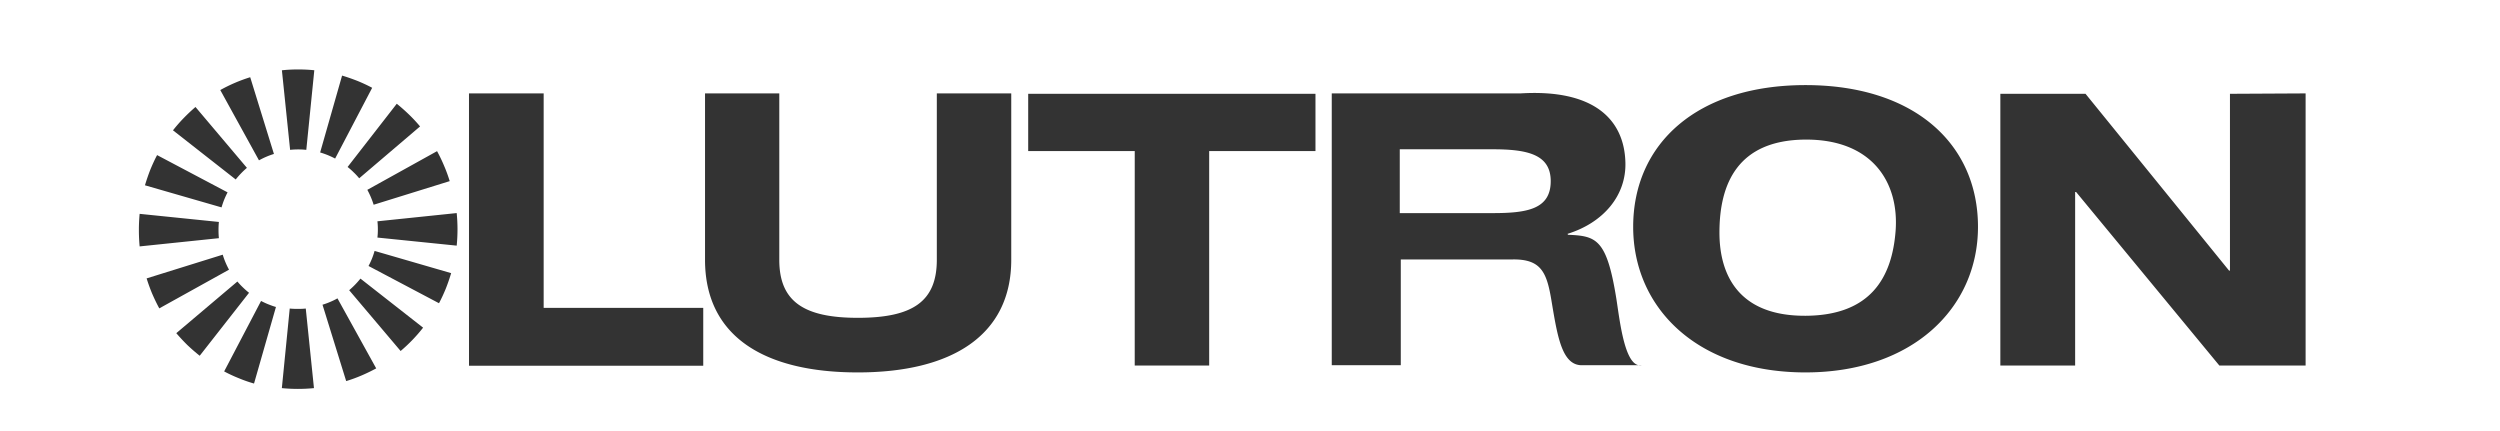 <svg xmlns="http://www.w3.org/2000/svg" width="180" height="31" viewBox="0 0 160 31">
	<defs>
		<clipPath id="pxyba">
			<path d="M156.004 26.814V6.127H23.767v20.687h132.237z" />
		</clipPath>
		<clipPath id="pxybb">
			<path d="M171 6.82h12.772v19.916H171z" />
		</clipPath>
		<clipPath id="pxybc">
			<path d="M171 31h134.746V0H171z" />
		</clipPath>
	</defs>
	<g>
		<g>
			<g>
				<g>
					<path fill="#333" d="M12.054 10.789a5.5 5.5 0 0 0-.585-.03c-.2 0-.386.01-.581.03l-.591-5.728c.388-.043.775-.061 1.172-.061.39 0 .78.018 1.161.058zm-2.331.296a5.12 5.12 0 0 0-.552.202c-.18.075-.356.165-.525.257L5.86 6.483a11.292 11.292 0 0 1 2.155-.923zm-1.945 1c-.144.124-.289.258-.421.397a5.455 5.455 0 0 0-.385.44L2.455 9.383c.238-.302.496-.599.772-.882.272-.28.556-.548.848-.798zM6.386 13.85c-.09.17-.171.347-.247.532a6.72 6.72 0 0 0-.188.55L.437 13.341a14.6 14.6 0 0 1 .384-1.119c.15-.363.311-.718.49-1.055zM5.76 15.98a5.51 5.51 0 0 0-.027.584c0 .2.007.393.027.585l-5.706.593C.017 17.353 0 16.96 0 16.563c0-.393.017-.78.054-1.166zm.278 2.357c.054.187.121.372.197.552.076.182.163.359.254.528l-5.021 2.786a13.896 13.896 0 0 1-.513-1.062c-.152-.364-.285-.73-.398-1.097zm1.054 1.932c.126.15.259.293.4.426.141.137.289.268.439.385l-3.552 4.534c-.306-.241-.6-.498-.89-.772a14.239 14.239 0 0 1-.796-.854zm1.704 1.401c.171.087.342.17.525.242.181.071.36.14.547.19L8.29 27.615c-.372-.107-.74-.234-1.1-.385a10.502 10.502 0 0 1-1.051-.488zm2.064.545c.194.02.382.026.582.026.194 0 .388-.006.573-.026l.59 5.73a11.95 11.95 0 0 1-2.312 0zm2.36-.275c.185-.057.37-.122.55-.201.184-.076.356-.16.527-.257l2.789 5.042c-.34.184-.695.358-1.058.512-.364.156-.73.29-1.103.403zm1.92-1.045a6.017 6.017 0 0 0 .812-.836l4.511 3.533a11.392 11.392 0 0 1-1.618 1.68zm1.393-1.744a5.224 5.224 0 0 0 .437-1.085l5.513 1.6c-.11.369-.24.744-.383 1.108-.15.367-.313.72-.492 1.058zm.64-2.046c.024-.196.032-.39.032-.587 0-.196-.008-.386-.031-.584l5.708-.593a11.77 11.77 0 0 1 0 2.345zm-.27-2.363a6.004 6.004 0 0 0-.455-1.074l5.02-2.785c.185.34.357.694.51 1.062.154.357.288.726.401 1.096zm-1.041-1.905a4.537 4.537 0 0 0-.398-.428 4.984 4.984 0 0 0-.437-.387l3.54-4.552c.3.24.596.504.88.776.285.275.55.562.797.857zm-1.733-1.421a6.262 6.262 0 0 0-.533-.249 6.101 6.101 0 0 0-.546-.19l1.58-5.535c.373.111.744.243 1.115.387.361.149.716.312 1.051.493z" />
				</g>
				<g>
					<g />
					<g clip-path="url(#pxyba)">
						<path fill="#333" d="M71.701 10.876H64.03v-4.12h20.684v4.12h-7.653v15.441H71.7zm48.233 11.86c4.805 0 6.292-2.819 6.548-6.09.273-3.52-1.69-6.644-6.548-6.595-4.805.053-6.134 3.162-6.134 6.694 0 3.172 1.485 5.99 6.134 5.99zm.063-16.609c7.812 0 12.418 4.219 12.418 10.207 0 5.818-4.687 10.476-12.417 10.48-7.812.002-12.409-4.662-12.409-10.48 0-5.988 4.597-10.207 12.408-10.207zm36.007.598v19.592h-6.212L139.48 13.824h-.07v12.493h-5.385V6.754h6.133l10.333 12.728h.066V6.754zM23.767 6.724h5.377v15.442h11.49v4.165H23.768zm39.043 11.98c0 5.453-4.295 8.11-11.046 8.11-6.789 0-11.002-2.628-11.002-8.11V6.724h5.347v11.978c-.004 3.013 1.779 4.181 5.655 4.181 3.962 0 5.687-1.184 5.687-4.18V6.724h5.359zm27.973-3.36h6.673c2.476 0 4.196-.269 4.196-2.302 0-1.948-1.72-2.294-4.196-2.294h-6.673zm-4.897-8.62h13.609c5.22-.315 7.456 1.839 7.534 4.982.062 2.37-1.576 4.323-4.163 5.13l.027.068c2.045.083 2.791.293 3.484 4.602.235 1.503.564 4.573 1.593 4.788h-3.986c-1.502.089-1.835-1.989-2.264-4.558-.338-2.08-.715-3.087-2.81-3.057h-8.054v7.615h-4.97zm22.085 19.57h.235a.588.588 0 0 1-.235 0z" />
					</g>
				</g>
			</g>
		</g>
	</g>
</svg>
